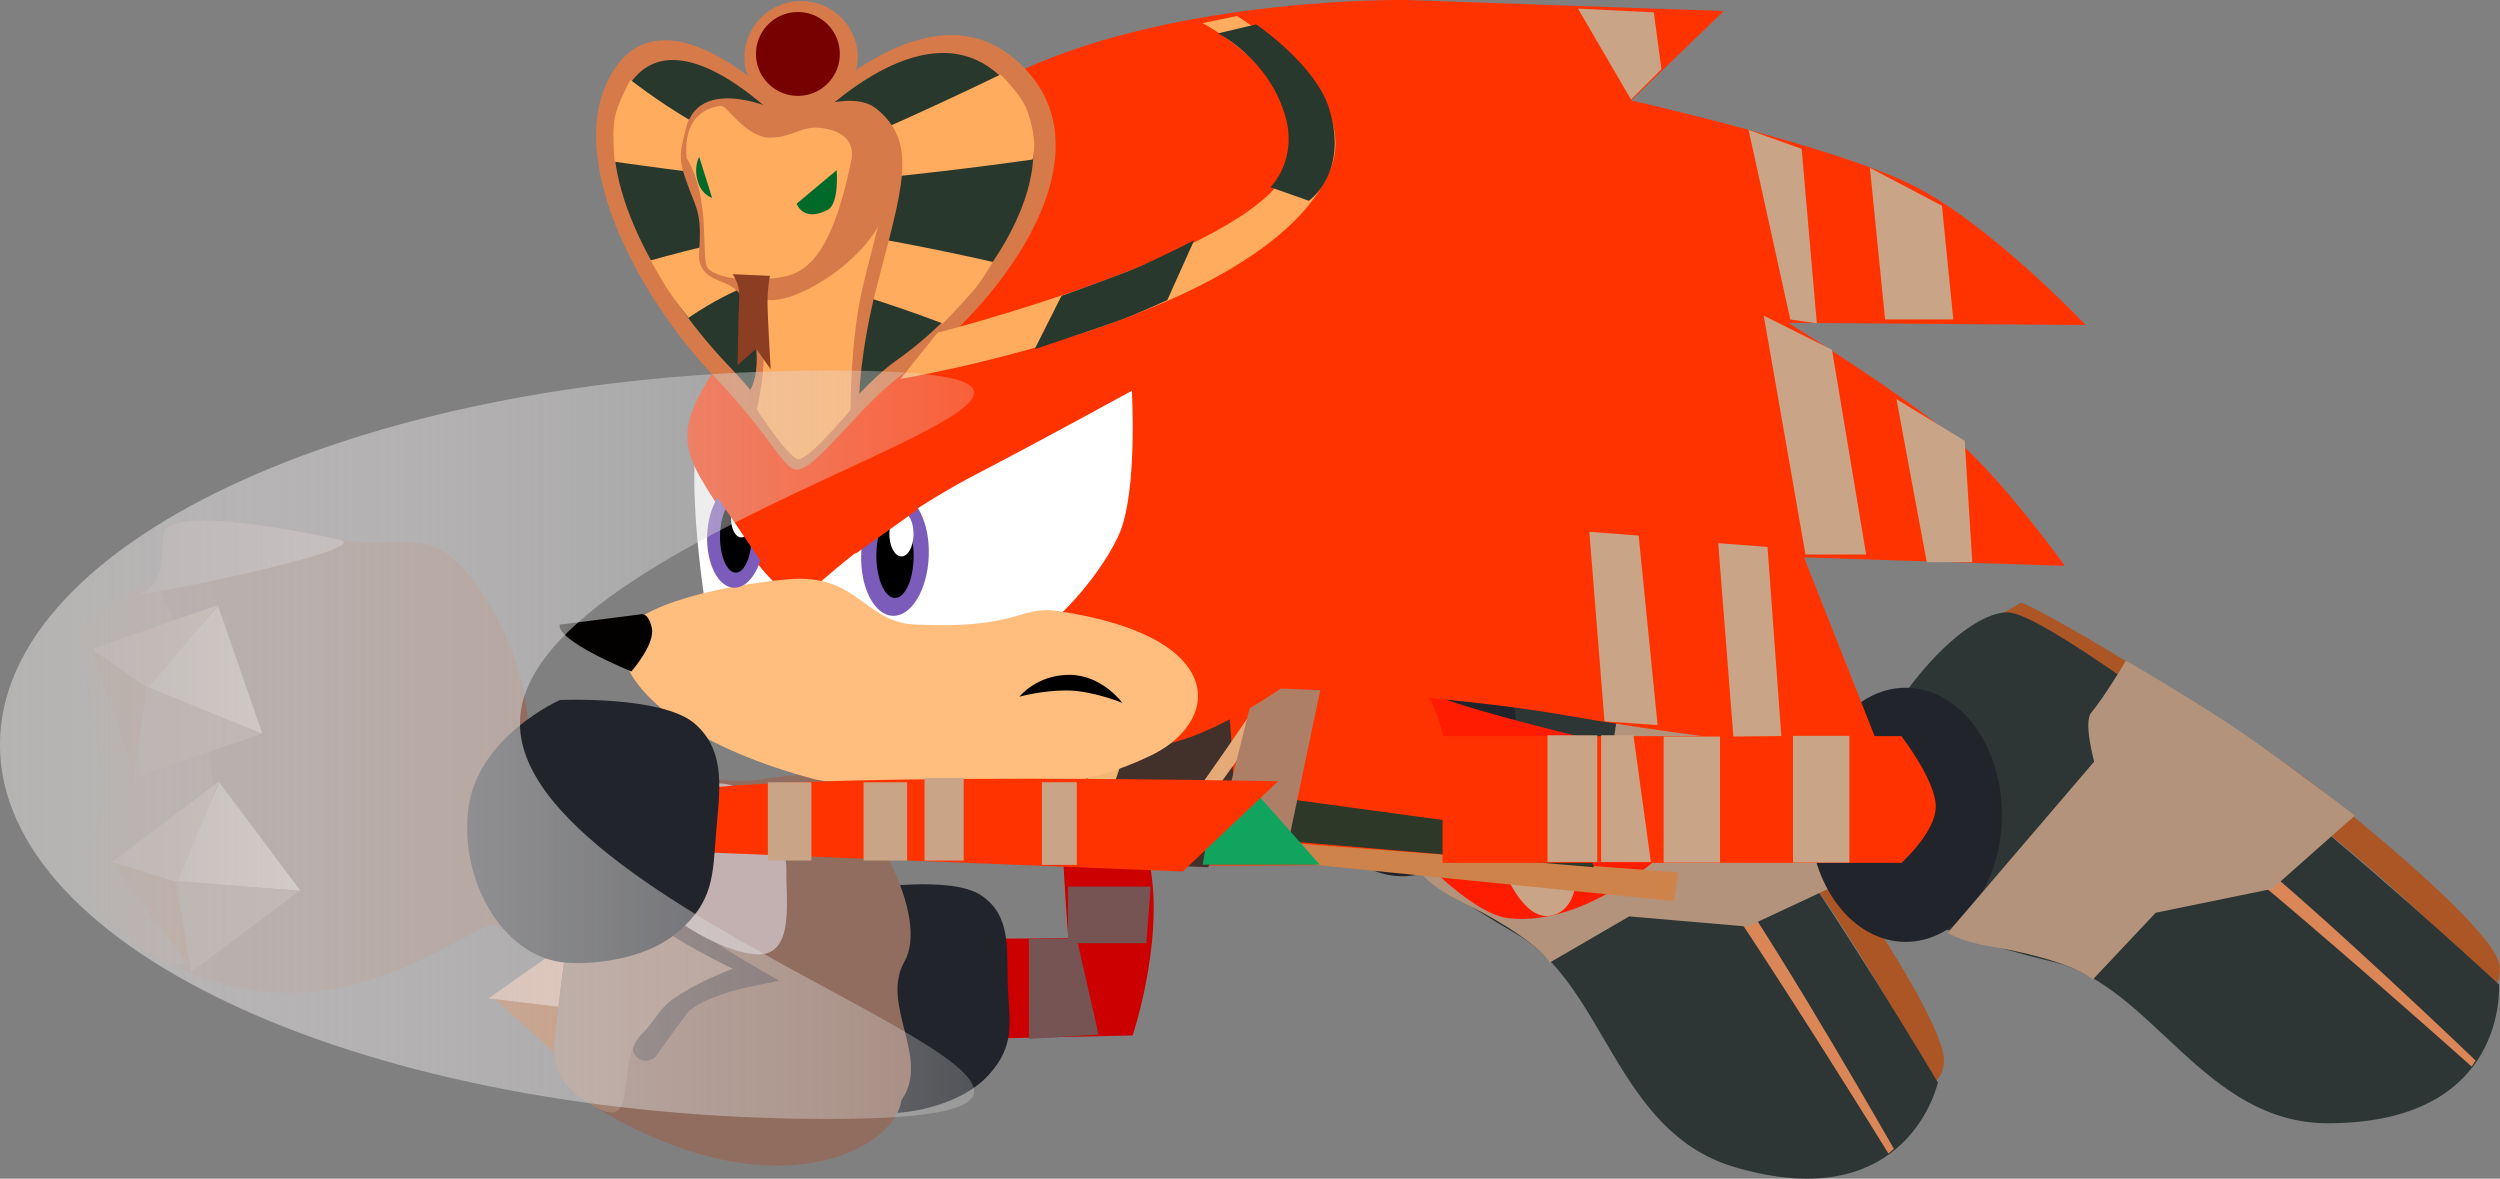 <svg version="1.1" xmlns="http://www.w3.org/2000/svg" xmlns:xlink="http://www.w3.org/1999/xlink" width="47.1" height="22.206" viewBox="0,0,47.1,22.206"><rect x="0" y="0" width="47.1" height="22.206" fill="#808080" stroke="none"/><defs><linearGradient x1="215.001" y1="181.905" x2="233.354" y2="181.905" gradientUnits="userSpaceOnUse" id="color-1"><stop offset="0" stop-color="#b5b2b2"/><stop offset="1" stop-color="#e8e6e6" stop-opacity="0.251"/></linearGradient></defs><g transform="translate(-215.001,-167.874)"><g data-paper-data="{&quot;isPaintingLayer&quot;:true}" fill-rule="nonzero" stroke-linejoin="miter" stroke-miterlimit="10" stroke-dasharray="" stroke-dashoffset="0" style="mix-blend-mode: normal"><path d="M235.128,185.551c0,0 -0.291,-3.594 0.029,-3.068c0.084,0.137 0.666,-0.427 1.109,-0.163c0.564,0.336 0.117,0.836 0.326,1.542c0.436,1.473 -0.252,3.52 -0.252,3.52l-3.261,0.071c0,0 -0.654,-0.651 -0.584,-1.148c0.07,-0.498 0.849,-0.744 0.849,-0.744l1.783,-0.01z" data-paper-data="{&quot;index&quot;:null}" fill="#cc0000" stroke="none" stroke-width="0" stroke-linecap="butt"/><g><g stroke="none" stroke-width="0" stroke-linecap="butt"><path d="M224.234,186.615l1.486,0.227l0.371,1.445z" fill="#b96a37"/><path d="M224.205,186.683l2.124,-1.494l-0.532,1.686z" fill="#ebb9a2"/></g><g stroke="none" stroke-width="0" stroke-linecap="butt"><path d="M225.038,182.928l1.239,0.851l-0.294,1.462z" fill="#b96a37"/><path d="M224.983,182.977l2.562,-0.421l-1.213,1.287z" fill="#ebb9a2"/></g><path d="M233.489,184.745c0.579,0.389 0.472,1.039 0.499,1.707c0.027,0.669 0.155,1.111 -0.363,1.677c-0.517,0.566 -1.475,0.718 -1.823,0.713c-0.979,-0.014 -1.807,-1.143 -1.791,-2.309c0.016,-1.166 1.264,-1.908 1.264,-1.908c0,0 1.635,-0.27 2.214,0.119z" fill="#21242a" stroke="none" stroke-width="0" stroke-linecap="butt"/><path d="M230.498,182.602c0.962,0.549 2.013,2.565 1.544,3.385c-0.468,0.82 0.503,1.829 -0.059,2.616c-0.115,0.91 -2.396,2.2 -5.833,0.088c-0.698,-0.429 -0.782,-0.736 -0.658,-1.609c0.047,-0.329 0.378,-3.45 0.7,-3.611c0.462,-0.231 0.416,-0.446 0.511,-0.613c0.224,-0.392 1.323,-0.339 2.022,-0.28c0.765,0.064 1.27,-0.264 1.773,0.023z" fill="#906d5f" stroke="none" stroke-width="0" stroke-linecap="butt"/><path d="M228.065,182.817c0,0 -1.054,0.869 -1.151,1.673c-0.061,0.51 2.074,1.749 2.074,1.749c0,0 -0.969,0.204 -1.253,0.587c-0.284,0.383 -0.564,0.782 -0.564,0.782" data-paper-data="{&quot;index&quot;:null}" fill="none" stroke="#564343" stroke-width="0.5" stroke-linecap="round"/><path d="M226.15,188.692c-0.698,-0.429 -0.782,-0.736 -0.658,-1.609c0.047,-0.329 0.378,-3.45 0.7,-3.611c0.462,-0.231 0.416,-0.446 0.511,-0.613c0.052,-0.091 1.274,-0.751 1.483,-0.136c-0.096,0.11 -0.611,0.349 -1.036,0.787c-0.263,0.27 -0.177,0.637 -0.121,1.395c0.029,0.388 1.779,1.221 1.779,1.221c0,0 -0.638,0.223 -1.138,0.578c-0.256,0.182 -0.371,0.455 -0.561,0.633c-0.562,0.527 0.002,1.945 -0.959,1.355z" fill="#a38273" stroke="none" stroke-width="0" stroke-linecap="butt"/><path d="M227.227,184.498c0.016,-0.509 0.637,-1.886 1.35,-1.864c0.712,0.022 1.256,1.129 1.24,1.638c-0.016,0.509 0.171,1.604 -0.541,1.582c-0.712,-0.022 -2.064,-0.846 -2.048,-1.355z" fill="#c3b0b0" stroke="none" stroke-width="0" stroke-linecap="butt"/></g><g stroke="none" stroke-width="0" stroke-linecap="butt"><path d="M244.916,178.814c0.365,0.206 3.581,3.753 4.446,5.023c0.576,0.846 1.936,2.823 2.227,3.79c0.146,0.485 -0.184,0.668 -0.184,0.668c0,0 -0.868,-1.875 -2.647,-4.357c-1.78,-2.482 -4.572,-5.237 -4.206,-5.031z" data-paper-data="{&quot;index&quot;:null}" fill="#ac5626"/><path d="M240.537,181.951c0.795,-1.71 3.153,-3.311 4.09,-3.033c0.495,0.147 2.109,2.234 3.536,4.172c1.427,1.938 3.348,5.179 3.348,5.179c0,0 -0.558,2.562 -3.833,1.592c-2.242,-0.664 -2.426,-3.418 -4.1,-4.385c-1.993,-1.151 -3.548,-2.433 -3.041,-3.525z" fill="#2d3635"/><path d="M247.525,184.341c1.181,1.707 3.157,5.177 3.157,5.177l-0.103,0.088c0,0 -2.19,-3.539 -3.4,-5.274c-1.221,-1.752 -0.863,-1.738 0.346,0.009z" fill="#da8657"/><path d="M243.442,182.545c-0.376,1.267 -1.459,2.064 -2.42,1.78c-0.961,-0.285 -1.435,-1.543 -1.06,-2.81c0.376,-1.267 1.459,-2.064 2.42,-1.78c0.961,0.285 1.435,1.543 1.06,2.81z" data-paper-data="{&quot;index&quot;:null}" fill="#21242a"/><path d="M244.199,186.008c0,0 -0.23,-0.445 -1.72,-1.173c-0.455,-0.222 -0.649,-0.449 -0.649,-0.449l3.563,-2.309c0,0 0.012,-0.772 0.21,-0.9c0.304,-0.197 0.906,-0.753 0.906,-0.753c0,0 1.056,1.124 1.677,1.884c0.621,0.76 1.627,2.14 1.627,2.14l-1.887,0.883l-2.231,-0.192z" fill="#b3937c"/></g><g stroke="none" stroke-width="0" stroke-linecap="butt"><path d="M253.071,179.229c0.409,0.094 4.499,2.581 5.69,3.553c0.793,0.648 2.658,2.156 3.212,3.001c0.278,0.423 0.013,0.692 0.013,0.692c0,0 -1.364,-1.551 -3.776,-3.426c-2.412,-1.875 -5.871,-3.722 -5.462,-3.629z" data-paper-data="{&quot;index&quot;:null}" fill="#ac5626"/><path d="M249.763,183.481c0.276,-1.865 2.083,-4.07 3.06,-4.07c0.516,0 2.657,1.543 4.576,2.996c1.919,1.453 4.682,4.014 4.682,4.014c0,0 0.193,2.615 -3.223,2.615c-2.338,0 -3.297,-2.588 -5.177,-3.04c-2.238,-0.537 -4.093,-1.325 -3.917,-2.516z" fill="#2d3635"/><path d="M257.143,183.787c1.617,1.301 4.498,4.067 4.498,4.067l-0.074,0.114c0,0 -3.105,-2.771 -4.758,-4.091c-1.669,-1.333 -1.321,-1.421 0.334,-0.09z" fill="#da8657"/><path d="M252.718,183.225c0,1.322 -0.812,2.394 -1.814,2.394c-1.002,0 -1.814,-1.072 -1.814,-2.394c0,-1.322 0.812,-2.394 1.814,-2.394c1.002,0 1.814,1.072 1.814,2.394z" data-paper-data="{&quot;index&quot;:null}" fill="#21242a"/><path d="M254.428,186.33c0,0 -0.347,-0.362 -1.982,-0.636c-0.5,-0.084 -0.75,-0.246 -0.75,-0.246l2.76,-3.226c0,0 -0.208,-0.743 -0.055,-0.923c0.235,-0.275 0.655,-0.98 0.655,-0.98c0,0 1.332,0.777 2.143,1.33c0.811,0.552 2.168,1.589 2.168,1.589l-1.559,1.382l-2.194,0.45z" fill="#b3937c"/></g><path d="M247.302,182.754c-0.495,1.021 -2.344,2.61 -3.897,2.417c-1.553,-0.194 -5.921,-6.115 -1.738,-4.331c1.771,0.755 5.934,1.42 5.748,1.804z" data-paper-data="{&quot;index&quot;:null}" fill="#ff1c00" stroke="none" stroke-width="0" stroke-linecap="butt"/><path d="M244.26,185.115c-0.911,0.256 -1.445,-2.532 -1.445,-2.532l1.459,-0.409c0,0 0.994,2.659 -0.014,2.941z" fill="#caa487" stroke="none" stroke-width="0" stroke-linecap="butt"/><path d="M241.897,184.236c-0.602,-0.145 -3.849,0.015 -5.802,-0.094c-1.899,-0.106 -3.685,-1.396 -3.685,-1.396c0,0 3.944,-1.661 5.624,-1.888c1.539,-0.208 3.514,-1.23 4.071,0.579c0.183,0.594 0.979,3.085 -0.208,2.799z" data-paper-data="{&quot;index&quot;:null}" fill="#ff3300" stroke="none" stroke-width="0" stroke-linecap="butt"/><path d="M233.516,183.465c-0.243,-0.132 -1.051,-0.68 -1.051,-0.68l2.265,-0.139c0,0 -0.97,0.95 -1.213,0.818z" fill="#f3b774" stroke="none" stroke-width="0" stroke-linecap="butt"/><path d="M239.732,184.164l-0.227,-0.392l7.111,0.539l-0.076,0.539z" fill="#ce834a" stroke="none" stroke-width="0" stroke-linecap="butt"/><path d="M239.278,183.723l0.076,-0.784l5.539,0.753l0.135,0.521z" fill="#2d3828" stroke="none" stroke-width="0" stroke-linecap="butt"/><path d="M233.592,183.527l1.225,-0.98h0.686l-1.078,1.373z" fill="#4c594c" stroke="none" stroke-width="0" stroke-linecap="butt"/><path d="M234.386,183.919l1.225,-1.52l0.637,-0.147l-0.686,1.814z" fill="#f3b774" stroke="none" stroke-width="0" stroke-linecap="butt"/><path d="M235.504,184.115l0.882,-2.647l1.716,-0.784c0,0 0.176,1.699 0.131,2.348c-0.032,0.461 -0.474,1.181 -0.474,1.181z" fill="#42302a" stroke="none" stroke-width="0" stroke-linecap="butt"/><path d="M236.239,184.164c0,0 0.942,-0.896 1.202,-1.243c0.317,-0.422 1.053,-1.502 1.053,-1.502l0.089,0.404c0,0 -0.767,1.027 -0.871,1.239c-0.262,0.535 -0.885,1.151 -0.885,1.151z" fill="#e4ab79" stroke="none" stroke-width="0" stroke-linecap="butt"/><path d="M238.053,183.183l0.637,-2.549l1.225,0.049l-0.637,3.039z" fill="#ae7f67" stroke="none" stroke-width="0" stroke-linecap="butt"/><path d="M237.66,184.164l0.147,-0.882l0.781,-0.56l1.277,1.442z" fill="#10a45f" stroke="none" stroke-width="0" stroke-linecap="butt"/><path d="M228.296,179.314c0,0 -0.652,-4.053 0.318,-3.701c0.97,0.352 1.358,3.975 1.358,3.975z" data-paper-data="{&quot;index&quot;:null}" fill="#ffffff" stroke="none" stroke-width="0" stroke-linecap="butt"/><path d="M228.28,177.014c-0.611,-0.988 -0.387,-1.417 0.811,-3.074c1.044,-1.444 2.135,-3.357 5.162,-4.745c3.026,-1.388 7.239,-1.321 7.239,-1.321l5.983,0.208l-1.742,1.685c0,0 3.806,0.858 5.277,1.585c1.471,0.727 3.284,2.645 3.284,2.645l-5.602,-0.041c0,0 2.262,1.408 3.177,2.212c0.915,0.804 2.034,2.367 2.034,2.367l-4.915,-0.16l1.495,3.783c0,0 -3.498,-0.369 -5.906,-0.794c-2.409,-0.425 -5.446,-0.518 -5.446,-0.518c0,0 -1.839,1.301 -2.771,1.054c-1.974,-0.522 -3.899,-2.817 -3.915,-2.82c-0.57,-0.095 -1.865,0.326 -2.424,0.076c-0.523,-0.234 -1.035,-1 -1.742,-2.144z" data-paper-data="{&quot;index&quot;:null}" fill="#ff3300" stroke="none" stroke-width="0" stroke-linecap="butt"/><path d="M226.94,173.787z" data-paper-data="{&quot;index&quot;:null}" fill="#030000" stroke="none" stroke-width="0" stroke-linecap="butt"/><path d="M229.972,179.287c0,0 1.444,-1.455 3.432,-2.484c1.139,-0.59 2.921,-1.567 2.921,-1.567c0,0 0.104,1.8 -0.209,2.626c-0.277,0.73 -1.351,1.999 -1.845,2.026c-0.441,0.024 -1.018,0.196 -2.089,-0.07c-1.364,-0.338 -2.21,-0.532 -2.21,-0.532z" data-paper-data="{&quot;index&quot;:null}" fill="#ffffff" stroke="none" stroke-width="0" stroke-linecap="butt"/><path d="M230.372,182.561c-2.149,-0.565 -3.546,-1.538 -3.669,-2.506c-0.091,-0.716 1.813,-1.146 3.136,-1.267c1.323,-0.12 1.439,0.803 2.386,0.851c1.946,0.099 1.992,-0.357 2.686,-0.256c3.305,0.482 3.102,2.146 1.692,2.762c-1.925,0.914 -4.611,0.708 -6.231,0.416z" data-paper-data="{&quot;index&quot;:null}" fill="#ffbe7e" stroke="none" stroke-width="0" stroke-linecap="butt"/><path d="M227.065,179.449c0,0 0.141,-0.063 0.215,0.247c0.074,0.31 -0.384,0.828 -0.384,0.828c0,0 -1.404,-0.568 -1.351,-0.882z" data-paper-data="{&quot;index&quot;:null}" fill="#030000" stroke="none" stroke-width="0" stroke-linecap="butt"/><path d="M242.179,184.131v-2.388h8.645c0,0 0.647,0.84 0.647,1.325c0,0.485 -0.647,1.062 -0.647,1.062z" data-paper-data="{&quot;index&quot;:null}" fill="#ff3200" stroke="none" stroke-width="0" stroke-linecap="butt"/><g stroke="none" stroke-width="0" stroke-linecap="butt"><path d="M226.492,169.316c1.047,-1.922 3.531,0.818 3.531,0.818c0,0 2.324,-2.564 4.034,-1.198c2.061,1.646 -0.122,4.645 -2.021,5.968c-0.809,0.564 -1.639,1.803 -2.012,1.82c-0.262,0.012 -0.489,-0.627 -1.544,-1.732c-1.515,-1.586 -2.822,-4.147 -1.988,-5.677z" fill="#d67a49"/><path d="M229.027,169.006c-0.025,-0.59 0.434,-1.088 1.023,-1.112c0.59,-0.025 1.088,0.434 1.112,1.023c0.015,0.35 -0.183,0.527 -0.436,0.733c-0.172,0.14 -0.613,0.631 -0.613,0.631c0,0 -0.448,-0.363 -0.641,-0.513c-0.239,-0.186 -0.432,-0.435 -0.446,-0.762z" fill="#d67a49"/><path d="M229.244,168.923c-0.018,-0.436 0.321,-0.804 0.757,-0.822c0.436,-0.018 0.804,0.321 0.822,0.757c0.018,0.436 -0.321,0.804 -0.757,0.822c-0.436,0.018 -0.804,-0.321 -0.822,-0.757z" fill="#770000"/><path d="M226.781,169.594c0.937,-1.721 3.237,0.874 3.237,0.874c0,0 2.182,-2.48 3.713,-1.257c1.845,1.474 -0.14,4.267 -1.84,5.452c-0.724,0.505 -1.467,1.614 -1.801,1.63c-0.235,0.011 -0.438,-0.561 -1.382,-1.55c-1.356,-1.42 -2.672,-3.778 -1.926,-5.148z" fill="#29382d"/><path d="M226.581,170.922c0,0 -0.051,-0.472 -0.004,-0.789c0.047,-0.317 0.304,-0.753 0.304,-0.753c0,0 1.949,1.546 3.193,1.494c0.546,-0.023 3.777,-1.596 3.777,-1.596c0,0 0.389,0.376 0.495,0.663c0.228,0.618 0.108,0.939 0.108,0.939c0,0 -3.06,0.437 -4.395,0.442c-0.645,0.003 -3.478,-0.401 -3.478,-0.401z" fill="#ffac5f"/><path d="M227.972,173.861c0,0 -0.287,-0.367 -0.403,-0.549c-0.114,-0.178 -0.312,-0.531 -0.312,-0.531c0,0 1.903,-0.545 2.8,-0.582c0.838,-0.035 3.651,0.61 3.651,0.61c0,0 -0.189,0.32 -0.319,0.48c-0.167,0.206 -0.622,0.681 -0.622,0.681c0,0 -2.229,-0.857 -3.03,-0.854c-0.717,0.002 -1.765,0.746 -1.765,0.746z" fill="#ffac5f"/><path d="M229.126,175.239c0,0 0.348,-0.479 -0.085,-1.669c-0.226,-0.487 -0.689,-0.31 -0.848,-0.72c-0.074,-0.191 0.086,-0.666 -0.1,-1.14c-0.317,-0.806 -0.316,-0.828 -0.174,-1.403c0.285,-1.145 1.984,-0.24 1.984,-0.24c0,0 1.108,-0.55 1.61,-0.144c0.804,0.651 0.479,1.508 -0.003,3.387c-0.298,1.164 -0.323,2.026 -0.323,2.026c0,0 -0.824,1.091 -1.059,1.036c-0.247,-0.058 -1.002,-1.134 -1.002,-1.134z" fill="#d67a49"/><path d="M229.23,173.356c-0.489,-1.421 -0.914,-2.868 -0.841,-3.326c0.085,-0.539 1.633,0.315 1.633,0.315c0,0 0.962,-0.548 1.367,-0.199c0.649,0.559 0.251,1.519 -0.132,3.128c-0.238,0.997 -0.231,2.321 -0.231,2.321c0,0 -0.807,0.976 -0.996,0.928c-0.199,-0.051 -0.772,-0.938 -0.772,-0.938c0,0 0.324,-1.21 -0.027,-2.23z" fill="#ffac5f"/><path d="M229.23,173.356c-0.489,-1.421 -0.914,-2.868 -0.841,-3.326c0.085,-0.539 1.6,0.256 1.6,0.256c0,0 1.052,-0.552 1.457,-0.202c0.318,0.274 0.586,1.323 0.028,2.172c-0.584,0.887 -2.064,1.62 -2.244,1.099z" fill="#d67a49"/><path d="M228.341,172.93c-0.153,-0.167 0.075,-1.286 -0.403,-2.076c-0.088,-0.916 0.562,-0.98 0.655,-0.984c0.102,-0.004 0.48,0.61 0.926,0.598c0.45,-0.012 0.566,-0.233 0.968,-0.181c0.408,0.053 0.627,0.262 0.549,0.631c-0.285,1.344 -0.632,2.023 -1.23,2.161c-0.432,0.099 -1.243,0.095 -1.466,-0.149z" fill="#ffac5f"/><path d="M228.897,174.756c0,0 0.015,-0.98 0.032,-1.297c0.012,-0.227 -0.124,-0.419 -0.124,-0.419l0.702,0.031c0,0 -0.048,0.223 -0.046,0.502c0.002,0.305 0.06,1.257 0.06,1.257l-0.276,-0.388z" fill="#8c3e22"/><path d="M230.01,171.711l0.754,-0.631c0,0 0.052,0.632 -0.169,0.747c-0.467,0.243 -0.585,-0.116 -0.585,-0.116z" fill="#016929"/><path d="M228.165,171.342c-0.114,-0.307 0.009,-0.513 0.009,-0.513l0.243,0.774c0,0 -0.175,-0.054 -0.252,-0.261z" fill="#016929"/></g><path d="M231.966,175.012l0.699,-0.871c0,0 5.841,-1.486 6.576,-3.043c0.735,-1.557 -1.584,-2.789 -1.584,-2.789l0.649,-0.134c0,0 2.4,1.448 1.741,2.939c-1.223,2.766 -8.081,3.898 -8.081,3.898z" fill="#ffac5f" stroke="none" stroke-width="0" stroke-linecap="butt"/><path d="M234.494,174.452l0.505,-1.004c0,0 1.086,-0.387 1.433,-0.536c0.346,-0.148 1.066,-0.509 1.066,-0.509l-0.505,1.125c0,0 -0.546,0.251 -0.9,0.381c-0.355,0.13 -1.598,0.543 -1.598,0.543z" fill="#29382d" stroke="none" stroke-width="0" stroke-linecap="butt"/><path d="M238.935,171.401c0,0 0.542,-0.522 0.265,-1.394c-0.332,-1.047 -1.251,-1.504 -1.251,-1.504l0.717,-0.17c0,0 1.15,0.777 1.384,1.616c0.36,1.192 -0.39,1.708 -0.39,1.708z" fill="#29382d" stroke="none" stroke-width="0" stroke-linecap="butt"/><path d="M245.73,169.75l-1,-1.714l1.429,0.071l0.143,1.071z" fill="#caa487" stroke="none" stroke-width="0" stroke-linecap="butt"/><path d="M250.516,173.893l-0.286,-2.857l1.357,0.714l0.214,2.143z" fill="#caa487" stroke="none" stroke-width="0" stroke-linecap="butt"/><path d="M248.73,173.893l-0.786,-3.571l1,0.357l0.286,3.286z" fill="#caa487" stroke="none" stroke-width="0" stroke-linecap="butt"/><path d="M251.301,178.464l-0.571,-3.071l1.286,0.786l0.143,2.286z" fill="#caa487" stroke="none" stroke-width="0" stroke-linecap="butt"/><path d="M249.016,178.321l-0.786,-4.5l1.286,0.643l0.643,3.857z" fill="#caa487" stroke="none" stroke-width="0" stroke-linecap="butt"/><path d="M245.23,181.464l-0.286,-3.571l0.929,0.071l0.357,3.571z" fill="#caa487" stroke="none" stroke-width="0" stroke-linecap="butt"/><path d="M247.658,181.75l-0.286,-3.643l0.929,0.071l0.26,3.563z" fill="#caa487" stroke="none" stroke-width="0" stroke-linecap="butt"/><g stroke="none" stroke-width="0" stroke-linecap="butt"><path d="M231.82,179.476c-0.351,-0.013 -0.617,-0.538 -0.594,-1.172c0.024,-0.634 0.327,-1.138 0.679,-1.125c0.351,0.013 0.617,0.538 0.594,1.172c-0.024,0.634 -0.327,1.138 -0.679,1.125z" fill="#7c5cbb"/><path d="M231.85,179.139c-0.194,-0.016 -0.345,-0.387 -0.338,-0.827c0.007,-0.441 0.17,-0.785 0.364,-0.768c0.194,0.016 0.345,0.387 0.338,0.827c-0.007,0.441 -0.17,0.785 -0.364,0.768z" fill="#000000"/><path d="M231.976,178.357c-0.126,-0.009 -0.224,-0.205 -0.219,-0.439c0.005,-0.234 0.11,-0.416 0.236,-0.408c0.126,0.009 0.224,0.205 0.219,0.439c-0.005,0.234 -0.11,0.416 -0.236,0.408z" fill="#ffffff"/></g><g stroke="none" stroke-width="0" stroke-linecap="butt"><path d="M228.827,178.947c-0.297,-0.011 -0.522,-0.455 -0.503,-0.992c0.02,-0.537 0.277,-0.963 0.575,-0.952c0.297,0.011 0.522,0.455 0.503,0.992c-0.02,0.537 -0.277,0.963 -0.575,0.952z" fill="#7c5cbb"/><path d="M228.852,178.662c-0.164,-0.014 -0.292,-0.327 -0.286,-0.7c0.006,-0.373 0.144,-0.664 0.308,-0.65c0.164,0.014 0.292,0.327 0.286,0.7c-0.006,0.373 -0.144,0.664 -0.308,0.65z" fill="#000000"/><path d="M228.959,177.999c-0.107,-0.007 -0.19,-0.174 -0.186,-0.372c0.004,-0.198 0.093,-0.352 0.2,-0.345c0.107,0.007 0.19,0.174 0.186,0.371c-0.004,0.198 -0.093,0.352 -0.2,0.345z" fill="#ffffff"/></g><path d="M228.165,176.72l0.235,-1.176l1.824,1.529l-0.795,1.514z" fill="#ff3300" stroke="none" stroke-width="0" stroke-linecap="butt"/><path d="M234.206,181c0,0 0.323,-0.412 0.941,-0.412c0.618,0 1,0.529 1,0.529c0,0 -0.565,-0.235 -1.059,-0.235c-0.465,0 -0.882,0.118 -0.882,0.118z" fill="#000000" stroke="none" stroke-width="0" stroke-linecap="butt"/><path d="M248.781,184.125v-2.388h1.062v2.388z" fill="#caa487" stroke="none" stroke-width="0" stroke-linecap="butt"/><path d="M246.344,184.125v-2.374h1.062v2.374z" fill="#caa487" stroke="none" stroke-width="0" stroke-linecap="butt"/><path d="M244.156,184.113v-2.386h0.938v2.386z" fill="#caa487" stroke="none" stroke-width="0" stroke-linecap="butt"/><path d="M245.166,184.113v-2.386h0.609l0.328,2.386z" fill="#caa487" stroke="none" stroke-width="0" stroke-linecap="butt"/><path d="M237.282,184.293l-10.819,-0.433c0,0 0.354,-0.041 0.727,-0.872c0.289,-0.646 11.891,-0.394 11.891,-0.394z" fill="#ff3300" stroke="none" stroke-width="0" stroke-linecap="butt"/><g stroke="none" stroke-width="0" stroke-linecap="butt"><path d="M223.418,178.306c1.034,0.767 1.967,3.239 1.313,4.12c-0.654,0.882 0.669,3.65 -0.365,2.883c-0.356,-0.264 -3.512,2.952 -7.186,0.039c-0.746,-0.592 -0.463,-1.416 -0.199,-2.405c0.1,-0.373 -0.568,-2.835 -0.422,-3.248c0.042,-0.119 0.696,-0.502 1.09,-0.643c0.565,-0.203 0.33,-1.014 0.463,-1.193c0.312,-0.421 2.464,0.011 3.262,0.175c0.874,0.18 1.502,-0.128 2.043,0.272z" data-paper-data="{&quot;index&quot;:null}" fill="#906d5f"/><path d="M228.088,181.506c0.614,0.529 0.464,1.296 0.403,2.072c-0.062,0.776 -0.039,1.271 -0.714,1.852c-0.675,0.581 -1.801,0.625 -2.202,0.571c-1.128,-0.152 -1.927,-1.569 -1.747,-2.912c0.18,-1.343 1.722,-2.027 1.722,-2.027c0,0 1.924,-0.085 2.538,0.444z" data-paper-data="{&quot;index&quot;:null}" fill="#21242a"/><path d="M217.18,185.348c-0.746,-0.592 -0.463,-1.416 -0.199,-2.405c0.1,-0.373 -0.568,-2.835 -0.422,-3.248c0.042,-0.119 0.884,-0.687 1.278,-0.828c0.565,-0.203 3.051,9.879 -0.657,6.482z" data-paper-data="{&quot;index&quot;:null}" fill="#a38273"/><g><path d="M216.714,180.111l1.079,0.666l-0.243,1.716z" fill="#b96a37"/><path d="M219.109,179.289l0.835,2.409l-2.185,-0.875z" fill="#ffe7d7"/><path d="M216.728,180.104l2.382,-0.835l-1.321,1.574z" fill="#ebb9a2"/><path d="M219.926,181.698l-2.409,0.835l0.251,-1.725z" fill="#b89985"/></g><g><path d="M217.101,184.125l1.23,0.306l0.29,1.709z" fill="#b96a37"/><path d="M219.133,182.614l1.528,2.041l-2.347,-0.169z" fill="#ffe7d7"/><path d="M217.113,184.114l2.015,-1.52l-0.78,1.902z" fill="#ebb9a2"/><path d="M220.643,184.66l-2.041,1.528l-0.286,-1.72z" fill="#b89985"/></g><path d="M217.65,179.052c0.565,-0.203 0.33,-1.014 0.463,-1.193c0.312,-0.421 2.464,0.011 3.262,0.175c0.874,0.18 -4.12,1.16 -3.726,1.018z" data-paper-data="{&quot;index&quot;:null}" fill="#c3b0b0"/></g><path d="M224.797,181.505c0,3.894 14.432,7.45 5.811,7.45c-8.62,0 -15.608,-3.156 -15.608,-7.05c0,-3.894 6.988,-7.05 15.608,-7.05c8.62,0 -5.811,2.756 -5.811,6.65z" fill="url(#color-1)" stroke="none" stroke-width="NaN" stroke-linecap="butt"/><path d="M229.468,184.087v-1.475h0.82v1.475z" fill="#caa487" stroke="none" stroke-width="NaN" stroke-linecap="butt"/><path d="M231.271,184.087v-1.475h0.82v1.475z" fill="#caa487" stroke="none" stroke-width="0" stroke-linecap="butt"/><path d="M232.419,184.087v-1.557h0.738v1.557z" fill="#caa487" stroke="none" stroke-width="0" stroke-linecap="butt"/><path d="M234.632,184.168v-1.557h0.656v1.557z" fill="#caa487" stroke="none" stroke-width="0" stroke-linecap="butt"/><path d="M234.386,187.447v-1.885h0.902l0.41,1.803z" fill="#755453" stroke="none" stroke-width="0" stroke-linecap="butt"/><path d="M235.123,185.644v-1.066h1.557l-0.082,1.066z" fill="#755453" stroke="none" stroke-width="0" stroke-linecap="butt"/><path d="M231.12,178.306c0,0 -0.239,-0.655 -0.061,-0.982c0.178,-0.327 0.431,-0.404 0.774,-0.361c0.343,0.043 0.453,0.514 0.453,0.514z" fill="#ff3300" stroke="none" stroke-width="0" stroke-linecap="butt"/></g></g></svg>
